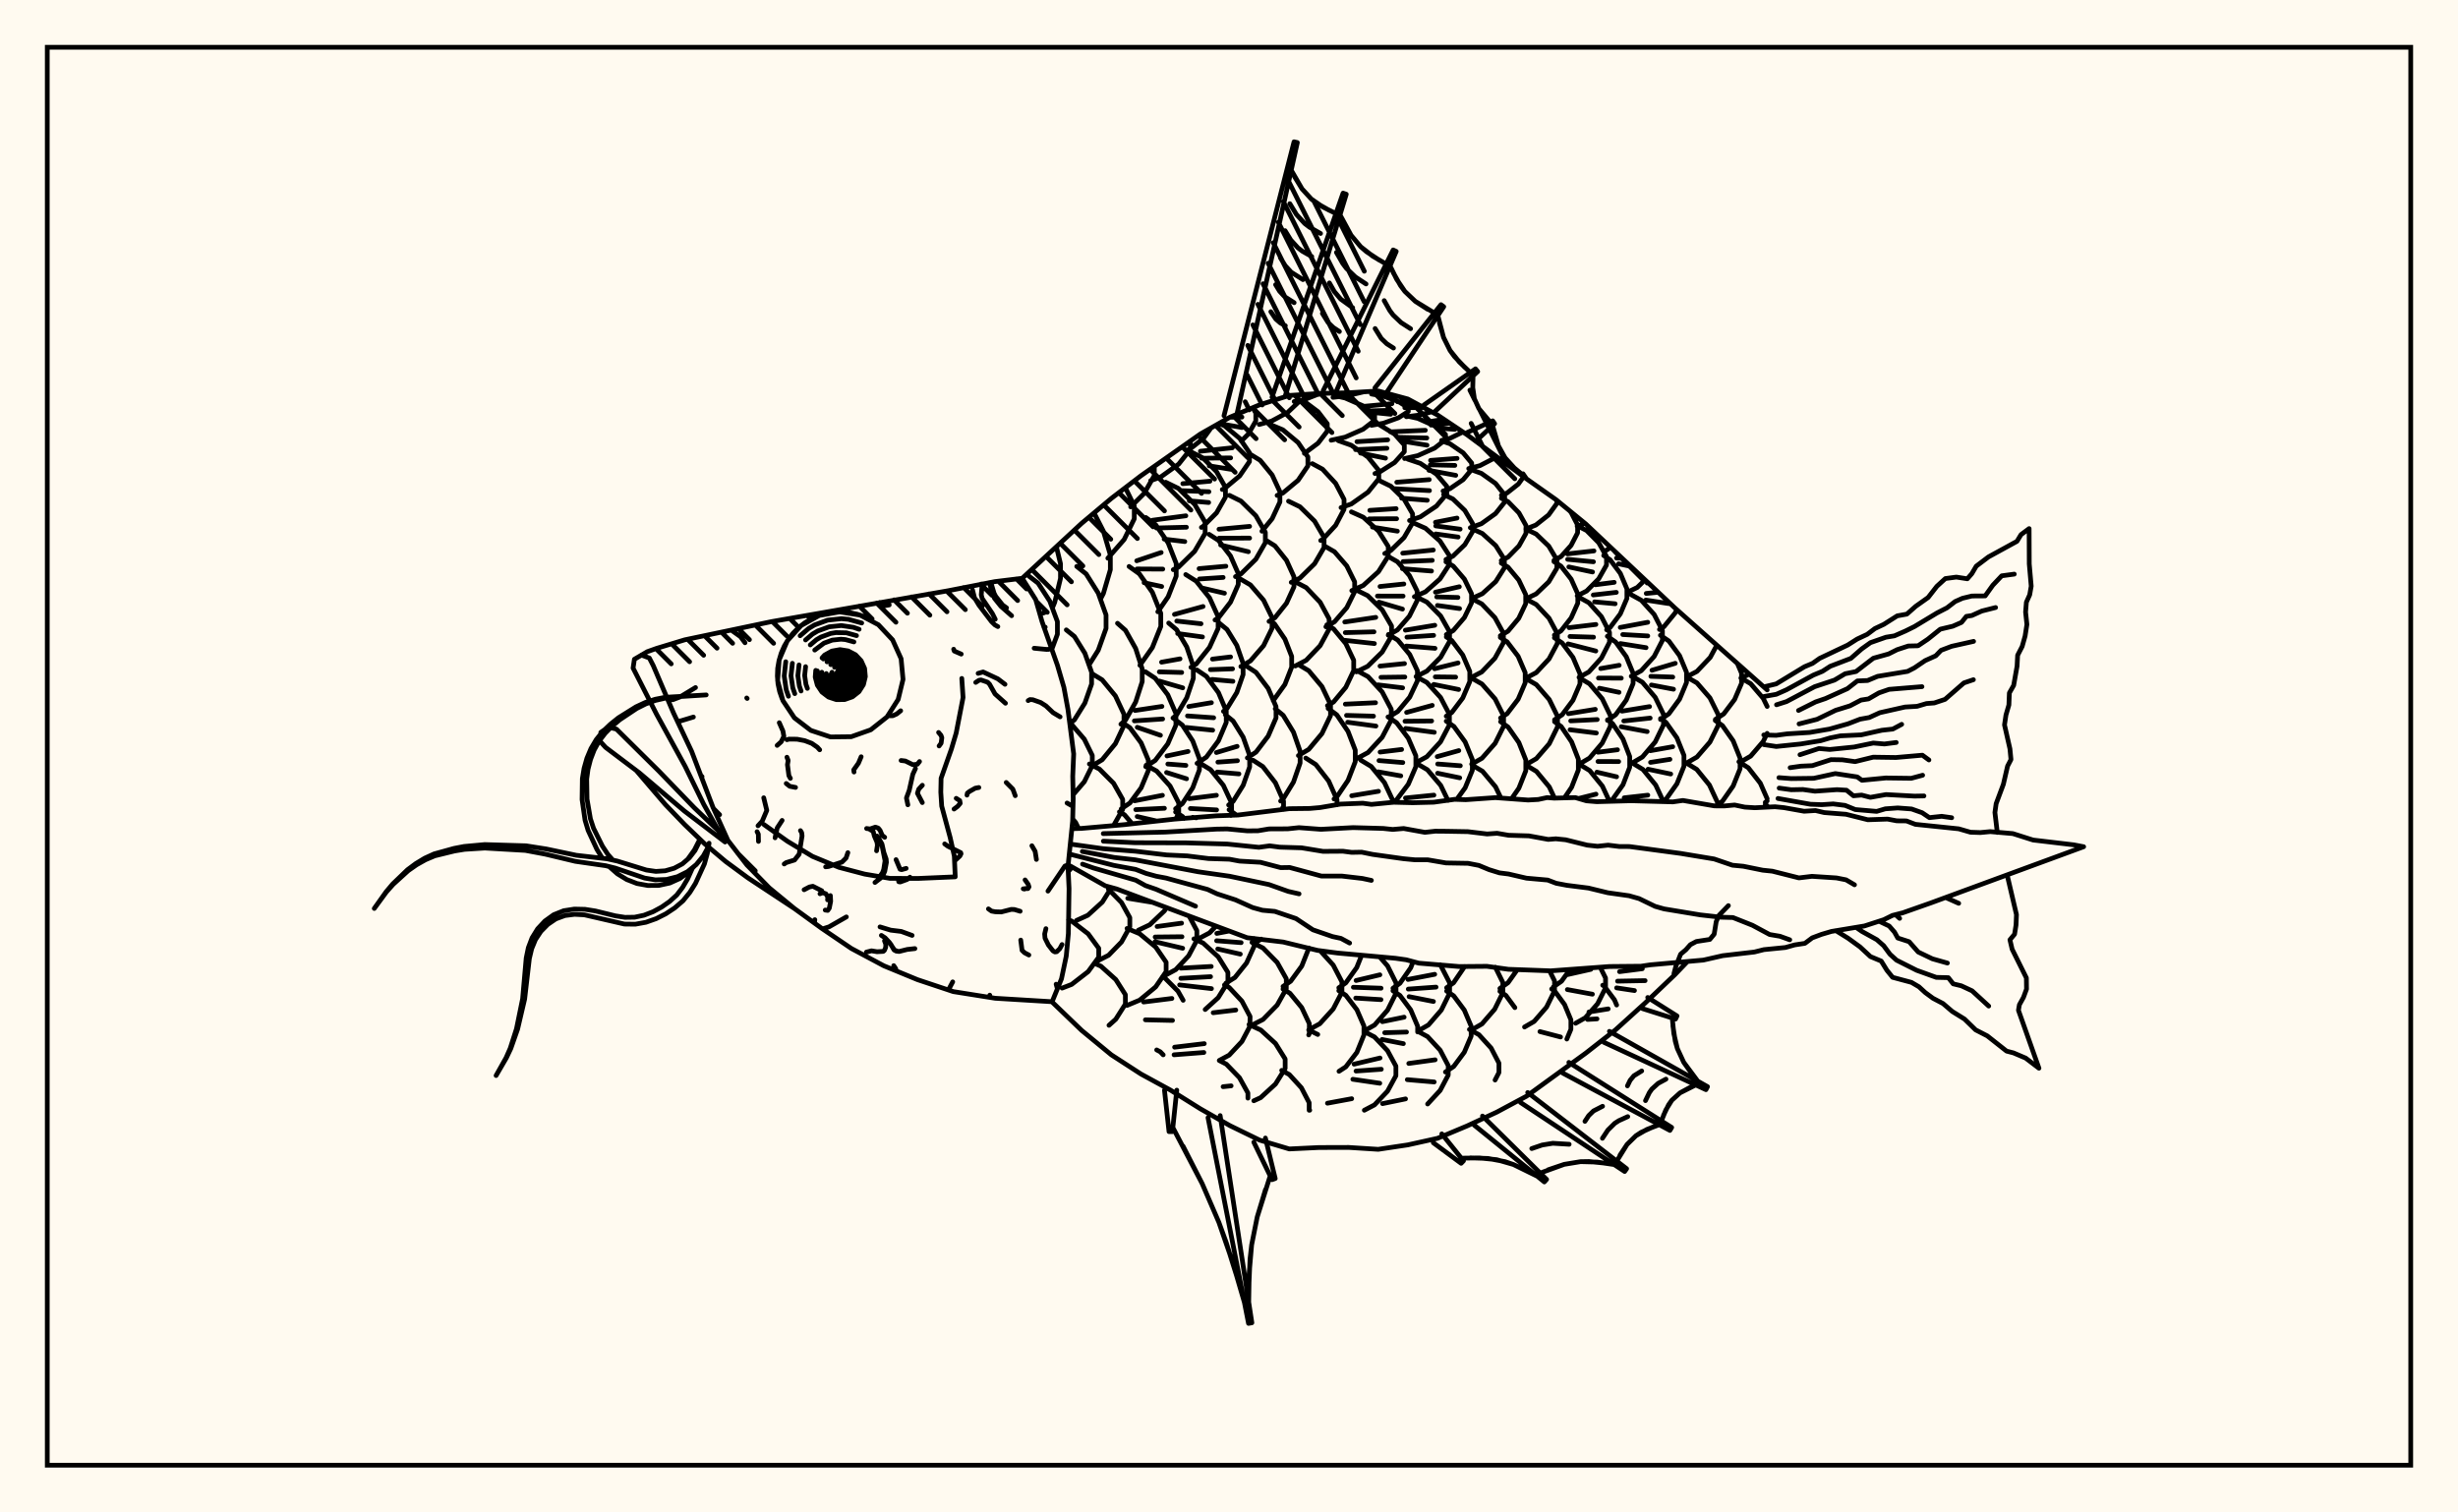 <svg xmlns="http://www.w3.org/2000/svg" width="520" height="320"><rect x="0" y="0" width="520" height="320" fill="floralwhite"/><rect x="10" y="10" width="500" height="300" stroke="black" stroke-width="1" fill="none"/><path stroke="black" stroke-width="1" fill="none" stroke-linecap="round" stroke-linejoin="round" d="
M 216.26 122.35 228.83 110.72 235.11 105.45 241.38 100.65 253.93 91.83 260.2 88.27 266.48 85.65 272.75 83.67 279.02 83.25 285.3 83.1 291.57 82.72 297.84 84.42 304.12 87.81 310.39 92 322.94 101.31 329.21 105.74 335.49 110.87 354.31 128.61 373.85 145.97 
M 356.94 203.49 354.31 206.23 348.03 212.22 341.76 217.9 335.49 222.81 322.94 231.93 316.67 235.29 310.39 238.21 304.12 240.84 297.84 242.23 291.57 243.17 285.3 242.77 279.02 242.79 272.75 243.09 266.48 241.22 260.2 238.16 253.93 234.59 247.65 230.66 241.38 227.24 235.11 223.18 228.83 218.01 222.58 212 
M 222.48 137.47 223.7 134.19 223.7 131.52 222.09 127.2 219.61 123.38 217.67 121.89 
M 219.98 129.87 220.92 129.64 
M 220.84 132.7 221.12 132.69 
M 226.02 150.78 225.98 150.48 
M 222.69 128.5 223.13 127.44 224.35 122.39 224.35 119.26 223.49 115.71 
M 226.35 153.07 227.3 152.3 229.51 148.75 230.93 144.72 230.93 142.23 229.51 138.21 227.3 134.66 225.58 133.27 
M 227.02 168.15 229.39 165.4 231.08 161.96 231.08 159.83 229.39 156.39 226.77 153.35 226.48 153.18 
M 225.99 184.41 226.81 183.46 
M 228.18 175.29 227.55 174.01 226.93 173.28 
M 230.42 140.63 232.34 137.57 233.99 132.96 233.99 130.11 232.34 125.5 229.78 121.43 227.79 119.84 
M 230.98 162.08 233.17 160.75 235.97 157.34 237.78 153.49 237.78 151.1 235.97 147.24 233.17 143.84 230.98 142.51 
M 235.6 174.63 237.51 171.25 237.51 169.14 235.58 165.72 232.58 162.71 230.47 161.64 
M 227.74 194.74 230.14 193.65 233.21 190.85 235.13 187.78 
M 231.68 203.56 232.44 202.52 232.44 200.63 230.2 197.57 226.71 194.87 226.03 194.61 
M 232.84 126.71 233.43 125.56 234.9 120.53 234.9 117.42 233.43 112.39 231.45 108.52 
M 237.13 153.22 238.1 152.37 240.25 148.54 241.64 144.21 241.64 141.53 240.25 137.19 238.1 133.36 236.41 131.87 
M 237.2 171.14 239.04 169.89 241.41 166.69 242.93 163.05 242.93 160.81 241.41 157.18 239.04 153.97 237.51 152.93 
M 235.93 188.07 236.01 188.02 
M 239.51 174.28 237.89 172.39 236.82 171.77 
M 232.4 203.2 234.53 202.11 237.26 199.3 239.02 196.12 239.02 194.15 237.26 190.96 234.49 188.13 
M 234.37 118.1 237.82 114.15 239.96 109.77 239.96 107.05 238.07 103.18 
M 241.15 140.76 243.79 137 245.57 132.54 245.57 129.78 243.79 125.32 241.02 121.39 238.86 119.85 
M 242.38 162.21 244.39 160.89 247.05 157.38 248.77 153.42 248.77 150.96 247.05 147 244.39 143.5 242.32 142.13 
M 240.12 150.32 245.81 149.46 
M 239.98 152.52 245.96 152.12 
M 240.59 153.88 245.5 155.57 
M 248.74 173.29 249.36 172.09 249.36 169.87 247.53 166.3 244.69 163.14 242.47 161.91 
M 240.04 169.43 245.92 168.27 
M 240.28 171.3 246.34 171.01 
M 240.58 172.76 244.68 173.71 
M 240.82 196.81 243.24 195.66 246.35 192.71 246.77 192.01 
M 238.58 190.05 243.85 190.92 
M 244.01 209.2 244.5 208.78 246.7 205.57 246.7 203.59 244.5 200.38 241.09 197.55 238.43 196.44 
M 239.2 107.24 242.04 104.41 244.2 100.62 244.2 98.71 
M 244.94 129.44 247.12 126.27 248.83 121.91 248.83 119.21 247.12 114.85 244.47 111 242.4 109.49 
M 240.48 118.65 245.65 116.9 
M 240.54 120.38 245.99 120.41 
M 242.04 123.29 245.76 124.09 
M 248.15 151.91 248.91 151.27 251.06 147.63 252.45 143.52 252.45 140.98 251.06 136.87 248.91 133.23 247.24 131.82 
M 245.73 140.1 249.64 139.4 
M 245.26 142.15 249.99 142.28 
M 245.26 144.1 250.21 145.53 
M 248.7 171.11 250.14 170.02 252.33 166.67 253.74 162.89 253.74 160.55 252.33 156.77 250.14 153.42 248.43 152.12 
M 246.88 159.94 251.34 158.99 
M 247.06 161.65 250.88 161.94 
M 246.79 163.44 251.02 164.77 
M 250.5 173.18 250.19 172.77 248.7 171.8 
M 246.62 206.29 248.74 205.15 251.45 202.24 253.2 198.94 253.2 196.9 251.56 193.8 
M 244.79 196.03 249.97 195.32 
M 244.38 198.25 250.05 198.19 
M 244.35 199.25 250.2 200.63 
M 250.3 211.64 249.2 209.7 246.43 206.92 245.92 206.67 
M 243.43 101.69 245.51 100.95 249.35 98.2 251.82 95.09 251.82 93.35 
M 248.21 120.53 249.3 120 252.73 116.64 254.95 112.85 254.95 110.49 252.73 106.69 249.3 103.34 246.61 102.03 
M 243.82 110.07 250.87 109.13 
M 244.64 111.71 250.99 111.55 
M 246.28 114.06 250.65 114.58 
M 251.95 141.19 253.05 140.5 255.88 136.96 257.7 132.96 257.7 130.48 255.88 126.47 253.05 122.94 250.85 121.56 
M 248.46 129.99 254.51 128.32 
M 248.95 131.4 254.08 131.97 
M 249.14 134.04 254.39 134.76 
M 253.24 161.51 255.21 160.19 257.77 156.74 259.42 152.85 259.42 150.43 257.77 146.54 255.21 143.1 253.21 141.75 
M 251.49 149.48 256.28 148.67 
M 251.22 151.47 256.76 151.86 
M 250.99 153.92 256.55 154.49 
M 260.4 172.55 260.55 172.22 260.55 169.9 258.8 166.15 256.1 162.84 253.99 161.55 
M 251.6 168.98 257.34 168.26 
M 251.83 171.06 257.38 171.36 
M 252.31 172.92 253.09 173.03 
M 253.57 198.6 255.88 197.38 257.26 195.93 
M 254.96 213.59 257.72 211.08 259.77 207.78 259.77 205.74 257.72 202.44 254.53 199.53 252.58 198.64 
M 249.82 204.84 256.24 204.48 
M 249.82 206.99 256.1 206.64 
M 249.55 208.39 256.29 209.17 
M 250.93 95.31 251.78 94.98 254.62 92.73 256.19 90.55 
M 254.16 111.59 254.46 111.43 257.37 108.5 259.25 105.18 259.25 103.12 257.37 99.8 254.46 96.87 252.19 95.72 
M 250.23 102.33 255.97 101.81 
M 249.94 103.81 255.75 104.04 
M 251.6 105.96 255.7 106.32 
M 257.04 131.17 257.78 130.7 260.32 127.4 261.96 123.67 261.96 121.36 260.32 117.63 257.78 114.34 255.79 113.05 
M 253.67 120.31 259.34 119.8 
M 253.75 122.5 258.76 122.17 
M 254.14 124.37 259.04 125.51 
M 258.83 150.51 259.58 149.9 261.65 146.53 262.98 142.72 262.98 140.36 261.65 136.55 259.58 133.18 257.97 131.86 
M 256.5 139.45 260.33 138.99 
M 256.07 141.68 260.75 141.51 
M 256.41 143.75 260.83 144.15 
M 259.92 170.32 260.87 169.56 263 166.14 264.37 162.26 264.37 159.85 263 155.97 260.87 152.55 259.21 151.21 
M 257.33 159.22 261.72 157.91 
M 257.65 161.25 261.79 160.95 
M 257.5 163.35 262.1 163.74 
M 261.59 172.46 260.01 171.32 
M 259.34 208.02 261.25 206.82 263.71 203.75 265.29 200.27 265.29 198.54 
M 257.42 197.49 260.04 196.98 
M 257.38 199.04 262.57 199.44 
M 257.62 200.78 262.39 201.87 
M 264.42 217.16 264.46 215.07 262.73 211.81 260.04 208.93 259.04 208.39 
M 256.66 214.27 261.44 213.7 
M 258.58 103.57 259.05 103.37 262.26 100.69 264.33 97.66 264.33 95.79 262.26 92.75 259.05 90.08 257.88 89.59 
M 253.95 95.47 260.71 94.74 
M 254.2 96.95 260.35 96.88 
M 255.82 98.56 260.68 99.34 
M 261.37 122 262.54 121.42 265.68 118.32 267.69 114.81 267.69 112.63 265.68 109.12 262.54 106.02 260.1 104.81 
M 257.88 111.97 264.36 111.37 
M 257.92 113.86 264.36 113.85 
M 258.23 115.31 264.1 116.73 
M 262.51 141.02 264.53 139.83 267.32 136.6 269.11 132.93 269.11 130.66 267.32 126.99 264.53 123.75 262.36 122.48 
M 263.88 160.35 265.72 159.13 268.29 155.74 269.95 151.89 269.95 149.51 268.29 145.66 265.72 142.26 263.71 140.94 
M 271.54 171.27 271.54 169.51 269.82 165.62 267.16 162.19 265.09 160.85 
M 265.48 199.48 266.84 198.69 
M 264.86 216.89 267.2 215.7 270.19 212.65 272.12 209.21 272.12 207.07 270.19 203.63 267.2 200.58 264.86 199.39 
M 266.74 217.94 264.23 216.77 
M 262.61 93.32 264.12 91.8 265.67 89.08 265.67 87.39 265.03 86.26 
M 260.18 88.28 262.73 88.25 
M 258.2 89.66 262.76 90.46 
M 266.97 112.39 269.13 109.74 270.77 106.21 270.77 104.03 269.13 100.5 266.59 97.39 264.6 96.17 
M 268.47 131.48 269.72 130.69 272.16 127.63 273.74 124.17 273.74 122.02 272.16 118.55 269.72 115.49 267.81 114.3 
M 269.36 148.24 271.83 144.81 273.26 141.15 273.26 138.88 271.83 135.22 269.62 131.98 268.83 131.41 
M 270.92 169.48 271.47 169.02 273.64 165.47 275.04 161.44 275.04 158.94 273.64 154.91 271.47 151.35 269.78 149.96 
M 271.81 171.23 271.35 170.89 
M 271.43 208.71 273.05 207.6 275.39 204.4 276.91 200.57 
M 276.86 218.97 276.99 218.7 276.99 216.58 275.38 213.17 272.89 210.15 271.43 209.27 
M 266.39 89.81 269.02 89.09 272.4 87.27 274.57 85.21 274.57 83.93 274.2 83.58 
M 270.18 104.82 271.4 104.31 274.62 101.62 276.69 98.57 276.69 96.68 274.62 93.63 271.4 90.94 268.89 89.89 
M 273.17 123.21 275.01 122.31 278.11 119.27 280.11 115.83 280.11 113.7 278.11 110.26 275.01 107.22 272.59 106.04 
M 274.02 140.91 276.33 139.7 279.28 136.61 281.18 133.1 281.18 130.93 279.28 127.42 276.33 124.32 274.02 123.11 
M 274.68 159.86 276.87 158.55 279.67 155.2 281.48 151.41 281.48 149.06 279.67 145.26 276.87 141.91 274.68 140.6 
M 282.85 170.28 282.85 169.21 281.09 165.25 278.37 161.76 276.24 160.39 
M 276.99 217.82 279.21 216.6 282.05 213.47 283.89 209.93 283.89 207.73 282.05 204.19 279.29 201.15 
M 278.78 218.87 276.86 217.91 
M 273.79 84.95 275.99 84.53 279.27 83.25 
M 275.95 95.93 278.84 93.77 280.79 91.23 280.79 89.65 278.84 87.11 275.83 84.86 275.26 84.65 
M 279.4 114.36 279.79 114.15 282.56 111.15 284.34 107.76 284.34 105.66 282.56 102.27 279.79 99.27 277.63 98.1 
M 280.5 132.61 282.32 131.56 284.91 128.57 286.58 125.2 286.58 123.1 284.91 119.73 282.32 116.74 280.3 115.58 
M 280.83 149.3 282.12 148.52 284.71 145.41 286.38 141.88 286.38 139.69 284.71 136.17 282.12 133.05 280.7 132.2 
M 282.22 169.05 282.81 168.61 285.18 165.11 286.71 161.16 286.71 158.71 285.18 154.75 282.81 151.25 280.97 149.89 
M 283.23 208.99 284.71 207.95 287.02 204.71 288.05 202.14 
M 288.55 218.97 288.55 217.08 287.05 213.63 284.71 210.58 283.23 209.61 
M 282 84.07 285.04 83.72 288.53 82.9 
M 281.61 93.14 284.57 92.49 288.37 90.82 290.81 88.93 290.81 87.76 288.37 85.87 284.57 84.21 283.47 83.96 
M 283.7 107.4 285.88 106.63 289.41 104.13 291.69 101.3 291.69 99.54 289.41 96.71 285.88 94.21 283.12 93.23 
M 285.98 124.96 288.41 123.87 291.62 120.96 293.69 117.67 293.69 115.63 291.62 112.34 288.41 109.43 285.9 108.3 
M 286.94 142.15 289.34 140.97 292.41 137.96 294.39 134.55 294.39 132.44 292.41 129.03 289.34 126.02 286.94 124.84 
M 284.49 131.6 291.05 130.62 
M 284.6 133.85 290.67 133.68 
M 284.42 135.47 290.76 136.16 
M 287.08 160.48 289.41 159.22 292.4 155.99 294.33 152.32 294.33 150.06 292.4 146.39 289.41 143.16 287.08 141.9 
M 284.61 148.98 291 148.68 
M 284.86 151.36 290.57 151.52 
M 285.1 152.81 291.08 153.62 
M 294.7 169.76 294.7 169.44 292.89 165.58 290.08 162.16 287.88 160.83 
M 285.96 168.36 291.62 167.42 
M 288.64 218.1 290.8 216.87 293.55 213.72 295.33 210.15 295.33 207.94 293.55 204.37 291.94 202.53 
M 286.89 207.45 291.92 206.25 
M 286.31 208.88 292.17 209.08 
M 286.81 211.17 292.15 211.5 
M 290.1 219.04 288.63 218.26 
M 290.71 83.4 293.23 83.17 
M 290.15 89.99 292.66 89.54 295.86 88.39 297.93 87.08 297.93 86.28 295.86 84.97 292.66 83.82 290.15 83.37 
M 288.24 86 294.47 85.41 
M 289.94 86.92 294.27 86.81 
M 289.94 87.22 294.2 87.65 
M 290.88 100.19 291.83 99.89 295.03 97.86 297.09 95.57 297.09 94.15 295.03 91.85 291.63 89.76 
M 287.07 93.45 293.57 93.06 
M 286.77 95.13 293.41 94.84 
M 287.82 95.86 293.11 96.94 
M 292.95 117.11 294.22 116.48 297.03 113.74 298.84 110.63 298.84 108.71 297.03 105.6 294.22 102.86 292.03 101.79 
M 289.79 107.98 295.36 107.62 
M 289.68 109.78 295.46 109.75 
M 290.35 111.52 295.62 112.38 
M 293.69 134.39 295.63 133.28 298.16 130.37 299.8 127.08 299.8 125.04 298.16 121.75 295.63 118.85 293.65 117.72 
M 291.95 124.09 296.99 123.56 
M 291.4 126.11 296.83 126.12 
M 291.72 127.4 296.7 128.87 
M 293.73 151.73 295.7 150.54 298.23 147.5 299.86 144.05 299.86 141.91 298.23 138.47 295.7 135.42 293.73 134.23 
M 291.95 140.93 297.13 140.4 
M 292.15 143.31 297.2 143.24 
M 291.51 144.9 296.73 145.53 
M 294.61 169.77 295.46 169.21 297.93 165.93 299.53 162.21 299.53 159.91 297.93 156.19 295.46 152.91 293.64 151.69 
M 291.97 159.12 296.52 158.57 
M 291.73 160.92 296.77 161.34 
M 291.55 163.3 296.34 164.15 
M 294.69 209.09 296.17 208.03 298.44 204.77 298.96 203.46 
M 299.91 218.34 299.91 217.13 298.44 213.67 296.16 210.61 294.69 209.63 
M 292.44 216.16 297.05 215.21 
M 292.94 218.5 297.55 218.36 
M 297.52 88.17 300.26 87.82 302.87 87.14 
M 295.64 85.01 298.66 84.86 
M 296.91 85.46 299.65 85.4 
M 297.19 86.27 301.18 86.22 
M 297.15 97.02 299.94 96.4 303.5 94.81 305.8 93.02 305.8 91.9 303.5 90.11 299.94 88.52 297.31 87.94 
M 294.13 91.37 301.53 91.04 
M 295.77 92.53 301.85 92.67 
M 296.35 93.29 301.89 94.19 
M 298.19 110.13 300.48 109.36 303.88 107.08 306.07 104.5 306.07 102.9 303.88 100.32 300.48 98.04 297.83 97.15 
M 295.49 102.03 302.36 101.48 
M 294.99 103.4 302.41 103.8 
M 296.52 105.41 301.94 105.85 
M 299.21 126.25 301.57 125.21 304.63 122.5 306.61 119.44 306.61 117.54 304.63 114.47 301.57 111.77 299.18 110.71 
M 296.75 117.04 303.22 116.37 
M 296.82 118.82 303 118.56 
M 296.68 120.32 302.84 120.82 
M 299.58 143.14 301.86 141.99 304.78 139.05 306.66 135.72 306.66 133.66 304.78 130.33 301.86 127.39 299.58 126.25 
M 297.31 133.33 303.54 132.29 
M 297.64 134.81 303.29 134.43 
M 297.52 136.69 303.58 137.17 
M 299.58 161.35 301.85 160.11 304.75 156.95 306.63 153.36 306.63 151.14 304.75 147.56 301.85 144.39 299.58 143.15 
M 297.57 150.73 303 149.24 
M 297.23 152.6 302.87 152.54 
M 297.37 154.13 303.43 154.94 
M 306.33 169.36 304.79 166.17 301.97 162.86 299.77 161.57 
M 297.33 168.84 303.35 168.23 
M 300.08 218.07 302.2 216.85 304.92 213.7 306.67 210.14 306.67 207.93 304.7 204.11 
M 297.87 207.23 303.52 206.14 
M 297.93 209.27 303.8 208.85 
M 298.1 210.87 303.25 211.89 
M 300.14 218.31 299.94 218.2 
M 304.97 93.18 306.66 92.78 309.49 91.4 
M 302.57 89.19 305.44 88.7 
M 302.73 89.94 306.7 89.53 
M 304.21 90.58 307.78 90.84 
M 305.29 103.89 306.74 103.4 309.54 101.48 311.34 99.32 311.34 97.97 309.54 95.81 306.74 93.89 304.97 93.29 
M 302.64 97.41 308.25 96.98 
M 302.58 98.35 307.78 98.47 
M 302.3 99.51 307.97 100.57 
M 305.9 118.38 307.38 117.66 309.9 115.23 311.53 112.47 311.53 110.77 309.9 108.01 307.38 105.58 305.41 104.63 
M 303.68 110.5 308.24 109.61 
M 303.73 111.27 308.9 111.96 
M 303.73 112.97 308.47 113.63 
M 305.98 134.26 307.45 133.4 309.8 130.66 311.31 127.55 311.31 125.63 309.8 122.52 307.45 119.78 305.9 118.87 
M 303.68 125.29 308.73 124.14 
M 303.94 126.29 308.43 126.41 
M 304.09 128.1 308.78 128.76 
M 305.96 151.53 307.13 150.75 309.45 147.68 310.94 144.21 310.94 142.06 309.45 138.59 307.13 135.52 305.98 134.76 
M 303.48 141.49 308.46 140.26 
M 303.64 143.21 307.95 143.26 
M 303.31 144.81 308.58 145.88 
M 308.19 169.13 309.96 166.68 311.48 162.98 311.48 160.69 309.96 156.98 307.59 153.71 305.96 152.58 
M 304.05 160.08 308.62 158.81 
M 304.15 161.64 308.94 162.01 
M 304.13 163.6 308.81 164.57 
M 306.04 208.98 307.51 207.93 309.87 204.47 
M 310.82 216.16 309.78 213.71 307.54 210.7 306.04 209.69 
M 310.71 99.14 313.08 98.52 316.12 96.94 316.49 96.59 
M 311.05 111.65 313.39 110.81 316.39 108.66 318.32 106.23 318.32 104.72 316.39 102.29 313.39 100.15 311.05 99.31 
M 311.38 126.62 313.59 125.62 316.43 123.05 318.26 120.15 318.26 118.35 316.43 115.44 313.59 112.87 311.38 111.87 
M 311.3 143.31 313.47 142.17 316.25 139.27 318.05 135.99 318.05 133.96 316.25 130.67 313.47 127.77 311.3 126.64 
M 311.34 161.67 313.52 160.43 316.3 157.27 318.09 153.68 318.09 151.47 316.3 147.88 313.52 144.72 311.34 143.48 
M 317.52 168.83 316.39 166.47 313.63 163.18 311.47 161.9 
M 314.94 214.99 316.2 213.54 317.93 210.03 317.93 207.86 316.34 204.63 
M 317.63 104.78 318.83 104.3 321.21 102.42 322.33 100.86 
M 317.6 118.61 319.04 117.87 321.34 115.51 322.83 112.84 322.83 111.18 321.34 108.51 319.04 106.15 317.63 105.42 
M 317.4 134.51 319.02 133.55 321.3 130.82 322.77 127.72 322.77 125.81 321.3 122.72 319.02 119.99 317.6 119.14 
M 317.45 151.91 318.84 151 321.17 147.94 322.66 144.47 322.66 142.33 321.17 138.86 318.84 135.8 317.4 134.86 
M 319.81 168.95 321.32 166.77 322.79 163.07 322.79 160.79 321.32 157.1 319.05 153.84 317.45 152.68 
M 317.31 209.14 319.04 207.91 320.99 205.16 
M 320.48 213.19 318.58 210.61 317.31 209.74 
M 322.79 111.93 324.91 111.09 327.61 108.95 329.35 106.53 329.35 105.85 
M 322.9 126.66 324.98 125.66 327.64 123.11 329.36 120.22 329.36 118.43 327.64 115.54 324.98 112.99 322.9 112 
M 322.87 143.44 325 142.31 327.71 139.41 329.47 136.12 329.47 134.09 327.71 130.8 325 127.9 322.87 126.77 
M 322.89 161.74 325.02 160.51 327.75 157.36 329.5 153.79 329.5 151.57 327.75 148 325.02 144.85 322.89 143.62 
M 328.87 168.87 327.76 166.49 325.04 163.21 322.92 161.93 
M 328.87 209.32 328.87 207.53 327.82 205.41 
M 328.75 118.57 330.24 117.75 332.37 115.39 333.75 112.73 333.75 111.08 332.37 108.42 332.04 108.05 
M 328.84 134.37 330.23 133.48 332.39 130.72 333.79 127.6 333.79 125.66 332.39 122.54 330.23 119.78 328.75 118.83 
M 328.87 152.29 330.48 151.22 332.77 148.16 334.25 144.7 334.25 142.56 332.77 139.09 330.48 136.04 328.84 134.94 
M 331 168.75 332.48 166.57 333.91 162.9 333.91 160.63 332.48 156.96 330.28 153.72 328.87 152.69 
M 328.61 208.82 330.35 207.6 332.08 205.19 
M 328.58 209.47 328.26 209.25 
M 333.66 111.37 335.28 110.7 
M 333.66 126.06 335.65 125.05 338.21 122.47 339.86 119.55 339.86 117.74 338.21 114.82 335.65 112.24 333.66 111.23 
M 331.6 117.19 337.21 116.56 
M 331.64 118.34 337.1 118.86 
M 331.89 119.95 336.91 121.02 
M 334.05 143.32 336.13 142.17 338.79 139.22 340.5 135.88 340.5 133.81 338.79 130.47 336.13 127.52 334.05 126.37 
M 331.94 132.8 337.62 132.12 
M 332.14 134.66 337.12 134.81 
M 331.73 136.23 337.6 137.74 
M 334.18 161.62 336.27 160.39 338.96 157.22 340.69 153.64 340.69 151.42 338.96 147.84 336.27 144.68 334.18 143.44 
M 331.81 151 337.49 150.08 
M 332.29 152.52 337.9 152.24 
M 332.15 154.4 337.71 155.09 
M 340.46 169.48 338.99 166.32 336.3 163.03 334.2 161.75 
M 333.94 168.95 337.64 168.02 
M 331.29 206.27 336.55 205.09 
M 339.27 116.72 340.18 116.21 340.61 115.73 
M 339.89 133.25 340.63 132.75 342.79 129.87 344.18 126.61 344.18 124.59 342.79 121.32 340.63 118.44 339.27 117.53 
M 337.53 123.72 341.49 123.21 
M 337.07 125.88 341.94 125.33 
M 337.34 127.34 341.69 127.74 
M 340.07 152.42 341.79 151.23 344.04 148.13 345.49 144.62 345.49 142.44 344.04 138.93 341.79 135.83 340.04 134.62 
M 338.64 141.45 342.54 140.76 
M 338.16 143.46 342.99 143.48 
M 338.36 145.61 342.51 146.48 
M 340.9 169.47 343.35 166.03 344.77 162.34 344.77 160.06 343.35 156.37 341.15 153.11 340.07 152.31 
M 338.06 159.15 342.19 158.63 
M 338.06 161.11 342.44 161.13 
M 337.83 163.37 342 164.35 
M 344.26 125.31 346.37 124.29 347.96 122.75 
M 341.97 118.08 343.09 118.09 
M 342.42 119.29 344.89 119.81 
M 345.1 143.08 347.22 141.9 349.94 138.9 351.69 135.5 351.69 133.4 349.94 130 347.22 127 345.1 125.83 
M 342.77 132.75 348.59 131.66 
M 343.3 134.25 348.59 134.55 
M 342.79 136.16 348.23 137.03 
M 345.35 161.4 347.46 160.16 350.17 156.98 351.92 153.37 351.92 151.14 350.17 147.54 347.46 144.35 345.35 143.11 
M 343.14 150.46 348.97 149.5 
M 343.52 152.54 349.1 151.93 
M 342.98 153.76 348.47 154.79 
M 351.89 169.58 350.27 166.1 347.57 162.8 345.45 161.51 
M 343.6 168.8 348.6 168.24 
M 351.07 133.18 352.01 132.6 354.39 129.68 354.72 128.98 
M 348.47 123.36 348.6 123.35 
M 348.27 125.56 350.73 125.32 
M 348.17 126.96 353.14 127.72 
M 351.29 152.23 353.05 151.03 355.32 147.93 356.79 144.41 356.79 142.24 355.32 138.72 353.05 135.62 351.27 134.41 
M 349.48 141.81 354.41 140.34 
M 349.25 143.1 353.88 143.25 
M 349.36 144.93 354.04 145.82 
M 351.78 169.57 352.45 169.1 354.76 165.83 356.25 162.12 356.25 159.83 354.76 156.12 352.45 152.85 351.29 152.03 
M 349.14 158.83 353.87 157.99 
M 349.18 161.3 353.28 160.66 
M 348.65 162.75 353.45 163.76 
M 356.79 143.21 358.99 142.06 361.8 139.1 363.2 136.51 
M 356.86 161.4 359 160.17 361.74 157.01 363.51 153.44 363.51 151.22 361.74 147.65 359 144.49 356.86 143.26 
M 363.36 170.51 363.36 169.81 361.63 166.08 358.95 162.78 356.86 161.5 
M 362.89 152.22 364.67 151.04 366.96 148 368.43 144.57 368.43 142.44 367.58 140.45 
M 362.98 170.51 364.4 169.51 366.66 166.29 368.12 162.65 368.12 160.39 366.66 156.75 364.4 153.53 362.87 152.44 
M 368.62 143.36 370.05 142.62 
M 368.29 161.18 370.36 159.98 373.01 156.89 373.85 155.16 
M 373.85 149.47 373.01 147.74 370.36 144.65 368.29 143.45 
M 373.85 168.99 372.4 165.7 369.86 162.44 367.87 161.17 
M 373.45 169.76 373.85 169.45 
M 373.85 170.49 373.45 170.16 
M 223.49 115.71 223.49 115.71 
M 224.69 209.06 226.71 208.28 230.2 205.58 231.68 203.56 
M 234.61 216.93 236.05 215.64 238.08 212.44 238.08 210.45 236.05 207.25 232.9 204.42 231.64 203.86 
M 238.43 212.72 241.09 211.61 244.01 209.2 
M 241.93 212 247.92 211.25 
M 242.31 215.77 248.05 215.9 
M 246.08 223.18 245.45 222.53 244.7 222.14 
M 251.82 93.35 251.82 93.35 
M 248.49 221.56 254.77 220.81 
M 248.38 223.17 254.68 222.68 
M 257.95 224.36 260.04 223.24 262.73 220.36 264.42 217.16 
M 264 232.34 264 231.24 262.21 228.01 259.44 225.15 257.94 224.38 
M 258.75 229.92 260.45 229.74 
M 257.88 89.59 257.88 89.59 
M 265.25 232.9 266.69 232.24 269.84 229.35 271.88 226.08 271.88 224.05 269.84 220.78 266.74 217.94 
M 265.03 86.26 265.03 86.26 
M 276.96 234.91 276.96 233.31 275.31 230.14 272.76 227.35 271.15 226.47 
M 277.08 234.9 276.99 234.86 
M 279.27 83.25 279.27 83.25 
M 283.27 226.66 284.71 225.72 287.05 222.67 288.55 218.97 
M 280.83 233.41 285.96 232.46 
M 288.63 234.9 290.78 233.77 293.53 230.88 295.31 227.6 295.31 225.57 293.53 222.29 290.78 219.39 290.1 219.04 
M 286.46 225.15 291.95 223.85 
M 286.87 226.61 292.22 226.23 
M 286.2 228.35 291.9 229.19 
M 292.38 219.93 296.89 220.81 
M 292.48 233.5 297.35 232.5 
M 298.66 84.86 298.66 84.86 
M 301.18 86.22 301.18 86.22 
M 302.02 233.58 304.67 230.71 306.38 227.46 306.38 225.45 304.67 222.19 302.01 219.32 300.14 218.31 
M 298.03 225 303.61 224.23 
M 297.72 228.43 303.41 228.92 
M 309.49 91.4 309.49 91.4 
M 306.7 89.53 306.7 89.53 
M 305.79 226.81 307.54 225.64 309.78 222.63 311.23 219.22 311.23 217.11 310.82 216.16 
M 311.42 217.85 313.52 216.64 314.94 214.99 
M 316.29 228.51 317.11 226.92 317.11 224.94 315.45 221.74 312.87 218.91 310.86 217.81 
M 322.33 100.86 322.33 100.86 
M 322.52 217.29 324.56 216.11 327.18 213.08 328.87 209.65 328.87 209.32 
M 332.04 108.05 332.04 108.05 
M 331.47 219.84 332.33 217.77 332.33 215.77 330.99 212.54 328.91 209.69 328.58 209.47 
M 325.78 218.26 330.14 219.4 
M 333.33 216.5 335.37 215.34 337.98 212.37 339.66 209.01 339.66 206.92 338.55 204.69 
M 331.58 209.37 336.88 210.35 
M 342.01 212.64 341.54 211.53 339.4 208.67 339.06 208.45 
M 336.14 214.12 340.22 213.46 
M 335.84 215.69 337.85 215.57 
M 344.89 119.81 344.89 119.81 
M 342.62 205.58 347.44 204.96 
M 342.2 207.59 348.03 207.48 
M 342 209.01 345.78 209.58 
M 258.94 87.96 273.76 30 274.46 30.16 261.67 87.66 
M 269.1 84.03 284.13 40.86 284.81 41.09 271.84 83.96 
M 279.92 82.66 294.73 52.88 295.38 53.19 282.53 83.17 
M 290.88 82.05 304.84 64.46 305.43 64.89 293.26 83.17 
M 301.23 85.69 312.15 78.04 312.61 78.61 303.25 87.35 
M 310.43 91.49 315.79 89.04 316.19 89.64 312.2 93.36 
M 322.2 100.24 322.94 101.31 
M 273.16 36 275.45 39.96 277.43 42.12 279.88 43.81 282.62 45.18 
M 283.49 45.46 285.83 49.78 287.87 52.21 290.4 54.19 293.25 55.86 
M 294.07 56.24 295.48 59.1 297.2 61.65 299.41 63.75 303.45 66.22 
M 304.18 66.76 305.39 71.39 306.77 74.16 308.73 76.59 311.06 78.81 
M 311.63 79.52 311.57 82.01 311.91 84.35 312.87 86.46 315.25 89.29 
M 315.76 90.04 317.01 94.34 318.41 96.86 320.36 99.01 322.68 100.93 
M 273.87 37.38 275.45 39.96 277.43 42.12 278.6 43.02 281.23 44.51 
M 272.87 43.09 274.26 45.37 276.01 47.28 277.04 48.07 279.37 49.4 
M 271.86 48.8 273.07 50.78 274.59 52.44 275.49 53.13 277.51 54.28 
M 270.86 54.52 271.88 56.2 273.17 57.6 275.64 59.16 
M 269.86 60.23 270.7 61.61 271.76 62.76 273.78 64.04 
M 268.85 65.95 269.9 67.5 270.82 68.3 271.92 68.92 
M 284.21 46.95 285.83 49.78 287.87 52.21 289.08 53.25 291.8 55.04 
M 282.73 53.41 284.06 55.74 284.85 56.79 286.74 58.6 288.99 60.08 
M 281.24 59.86 282.29 61.7 283.62 63.27 286.17 65.11 
M 279.76 66.31 280.98 68.26 282.07 69.3 283.36 70.15 
M 294.75 57.69 296.29 60.43 297.2 61.65 299.41 63.75 302.05 65.45 
M 292.83 63.6 294.01 65.7 294.71 66.64 296.4 68.25 298.42 69.55 
M 290.91 69.51 292.22 71.62 293.39 72.74 294.8 73.64 
M 304.52 68.34 305.39 71.39 306.77 74.16 307.68 75.41 309.87 77.71 
M 226.77 175.33 228.8 175.27 237.82 174.48 248.42 173.31 257.32 172.61 261.92 172.44 272.75 171.1 277.08 171.05 279.26 170.86 283.56 170.13 288.3 169.94 290.14 170.19 294.81 169.74 298.86 169.84 303.31 169.73 307.74 169.12 310.08 169.2 316.35 168.76 323.27 169.27 325.42 169.15 327.3 168.75 328.78 168.87 333.26 168.75 335.63 169.44 337.81 169.62 345.08 169.42 353.9 169.66 356.03 169.36 362.7 170.51 364.8 170.52 366.97 170.32 369.12 170.77 371.25 170.9 375.51 170.69 377.41 170.88 381.67 171.64 384.07 171.49 385.92 171.92 390.53 172.28 395.14 173.44 399.32 173.3 401.27 173.67 403.32 173.69 405.2 174.41 414.38 175.36 416.86 176.08 418.95 176.15 421.05 175.95 425.83 176.37 430.11 177.73 438.73 178.75 440.81 179.15 408.55 191.01 402.53 193.13 400.36 193.68 398.54 194.58 394.44 195.91 387.45 197.07 385.35 197.69 383.38 198.43 381.83 199.59 379.66 199.92 377.71 200.47 373.16 200.92 371.16 201.42 364.44 202.2 360.36 203.13 349.1 204.14 347.16 204.43 340.52 204.49 328.05 205.41 319.11 205.08 314.56 204.45 308.73 204.5 300.16 203.78 297.49 203.07 295.22 202.75 282.97 201.64 278.74 201.08 271.47 199.31 263.85 198.4 236.23 188.08 233.83 187.42 226.44 183.23 
M 233.4 176.37 246.48 176.05 257.35 175.42 259.61 175.38 263.87 175.79 266.13 175.77 268.46 175.38 272.41 175.36 274.8 175.11 279.44 175.46 286.25 175.1 292.63 175.28 294.63 175.49 296.95 175.29 301.44 176.1 303.62 175.86 305.99 175.88 310.54 175.96 314.6 176.45 316.71 176.3 319.14 176.72 323.45 176.85 327.53 177.6 329.13 177.47 331.23 177.68 335.78 178.81 337.97 179.05 340.21 178.81 342.57 179.1 344.72 179.11 355.52 180.56 362.64 181.74 366.51 183.06 368.82 183.28 372.9 184.11 374.94 184.32 380.57 185.74 383.32 185.41 388.52 185.75 390.54 186.15 392.33 187.2 
M 233.42 177.97 240.16 178.3 250.92 178.33 259.64 178.58 266.32 179.27 268.6 178.96 270.72 179.24 275.35 179.38 279.9 180.13 284.12 180.1 285.95 180.34 288.07 180.3 290.38 180.77 296.94 181.69 299.37 181.92 302.07 181.92 305.92 182.58 310.58 182.66 312.86 183.1 315.03 184 317.22 184.68 319.14 184.92 322.93 185.8 327.43 186.2 329.21 186.88 331.46 187.31 336.04 187.89 340.16 188.89 344.64 189.52 346.75 190.12 350.16 191.77 352.03 192.3 359.7 193.57 364.05 194.06 366.61 194.13 370.74 195.77 374.37 197.72 376.56 198.09 378.63 198.84 
M 226.44 178.59 233.4 179.57 240.2 180.1 246.81 180.89 251.16 181.09 255.67 181.65 260.09 181.79 262.24 182.19 266.65 182.44 270.94 183.57 272.85 183.54 279.53 185.35 283.92 185.36 288.21 185.86 290.12 186.27 
M 228.97 180.15 235.72 181.42 240.17 181.92 253.44 184.44 260.12 185.39 268.46 187.15 272.54 188.6 274.82 189.12 
M 226.44 180.75 235.63 183.09 240.24 183.94 242.45 184.79 244.61 185.39 246.69 185.78 255.46 188.18 257.49 189.12 261.38 190.39 265.01 192.02 267.08 192.59 269.7 192.83 274.18 194.35 277.76 196.73 281.91 198.16 283.68 198.54 285.52 199.53 
M 229.02 182.83 231.34 183.65 240.28 186.23 242.33 187.37 244.57 188.15 252.92 191.73 
M 267.7 240.78 269.78 249.35 269.1 249.59 265.25 241.66 
M 258.13 236.03 264.84 279.87 264.13 280 255.56 236.47 
M 248.95 230.65 248.03 239.42 247.31 239.42 246.35 230.66 
M 268.71 248.8 265.97 257.48 264.79 263.39 264.27 269.4 264.17 275.49 
M 263.28 275.64 260.77 267.05 257.86 258.62 254.33 250.44 248.12 238.55 
M 267.72 251.68 265.97 257.48 264.79 263.39 264.45 266.38 264.19 272.44 
M 262.05 271.33 259.38 262.8 257.86 258.62 254.33 250.44 250.27 242.48 
M 348.58 211.04 354.78 214.95 354.47 215.61 347.49 213.4 
M 340.48 218.21 361.23 229.91 360.9 230.55 339.29 220.52 
M 331.9 224.78 353.65 238.54 353.28 239.17 330.6 227.03 
M 323.19 231.15 344.12 247.27 343.7 247.86 321.67 233.26 
M 313.63 236.13 327.19 249.53 326.71 250.07 311.9 238.07 
M 305.02 239.9 309.61 245.61 309.11 246.13 303.22 241.78 
M 353.77 215.38 354.11 218.7 354.85 221.85 356.2 224.76 359.16 228.74 
M 358.74 229.55 355.41 231.23 353.67 232.8 352.42 234.83 351.47 237.17 
M 351.01 237.96 348.41 238.96 346.09 240.3 344.21 242.14 342.03 245.66 
M 341.5 246.4 337.91 245.87 334.37 245.78 330.91 246.35 325.83 248.19 
M 325.23 248.87 320.16 246.38 316.63 245.36 312.94 244.99 309.15 245.04 
M 353.91 217.05 354.41 220.3 354.85 221.85 356.2 224.76 358.1 227.44 
M 357.58 230.05 355.41 231.23 353.67 232.8 352.99 233.76 351.92 235.98 
M 352.44 228.32 350.78 229.22 349.45 230.43 348.93 231.17 348.11 232.87 
M 347.31 226.59 345.66 227.61 344.86 228.57 344.29 229.75 
M 349.69 238.44 347.2 239.57 346.09 240.3 344.21 242.14 342.7 244.43 
M 344.36 236.25 342.45 237.12 341.6 237.67 340.16 239.09 339 240.84 
M 339.03 234.06 337.11 235.05 336.1 236.03 335.3 237.25 
M 339.7 246.11 336.13 245.75 334.37 245.78 330.91 246.35 327.52 247.5 
M 331.96 242.1 328.5 241.89 326.25 242.26 324.05 243.01 
M 323.56 247.96 320.16 246.38 318.41 245.78 314.8 245.1 311.05 244.98 
M 373.13 145.33 375.76 144.7 381.74 141.07 383.46 140.35 384.96 139.29 390.89 136.48 392.87 135.22 395.02 134.21 396.64 132.99 398.53 132.1 401.37 130.3 403.41 129.93 405.28 128.28 407.9 126.42 409.75 124.05 411.55 122.41 413.87 122.1 416.2 122.46 417.15 121.37 418.08 119.79 420.67 117.83 426.7 114.53 427.56 113.11 429.27 111.84 429.3 119.31 429.71 124.02 429.39 125.85 428.69 127.41 428.52 129.5 428.8 132.12 428.42 134.57 427.8 136.77 426.84 138.63 426.72 140.94 426 145.01 425.09 146.61 424.99 149.15 424.37 151.27 424.06 153.37 425.21 158.43 425.43 160.7 424.71 162.09 423.82 165.94 422.29 170.04 422.03 171.9 422.53 176.12 
M 424.62 185.11 426.59 193.51 426.5 195.71 426.19 197.66 425.21 198.84 425.67 200.82 428.69 206.9 428.72 209.27 428.07 211.03 427.21 212.58 427.01 213.75 431.35 226.01 428.54 223.87 425.96 222.77 424.5 222.39 420.42 219.17 417.95 217.9 415.6 215.61 413.01 214 411.06 212.33 408.93 211.21 407.3 210.01 405.96 208.78 404.38 207.85 400.39 206.78 399.17 205.27 397.98 203.34 395.7 202.39 393.49 200.34 390.97 198.51 388.38 196.9 
M 373.13 147.37 375.78 146.9 377.92 145.95 383.61 142.84 385.54 142.04 387.19 140.97 391.56 139.3 393.83 137.31 395.7 135.97 398.98 134.82 400.77 134.53 403.1 133.51 405.02 132.56 409.78 129.69 411.9 128.6 413.62 127.27 415.17 126.58 417.17 126.1 419.97 126.08 421.59 123.82 423.47 121.83 426.13 121.47 
M 375.83 149.11 377.95 148.44 383.89 145.29 388.1 143.89 390.34 142.55 392.65 142.08 396.32 139.26 399.54 138.36 401.36 137.45 403.71 136.68 405.77 136.63 407.84 135.24 410.48 133.12 413.13 132.49 414.96 131.69 415.99 130.41 417.15 130.23 419.26 129.28 422.18 128.54 
M 380.48 150.32 384.1 148.51 386.18 147.8 390.84 145.7 392.93 144.07 395.1 143.98 397.21 143.1 403.56 142.05 405.01 141.3 407.27 139.77 409.52 138.75 410.64 137.59 412.88 136.74 417.52 135.7 
M 380.6 153.16 384.4 152.19 388.34 150.28 391.37 149.34 393.7 148.12 395.29 147.87 397.49 146.6 399.65 145.85 406.6 145.28 
M 373.13 155.5 375.75 155.58 378.07 155.27 382.85 154.97 387.05 154.25 390.96 153.14 393.5 152.16 395.45 151.81 397.68 150.79 403.01 149.59 405.57 149.44 407.56 148.85 409.2 148.73 411.48 147.97 415.47 144.49 417.48 143.81 
M 373.13 157.54 375.78 157.94 380.94 157.41 385.16 156.72 387.16 156.13 389.34 155.69 393.76 155.48 398.1 154.51 400.44 154.25 402.31 153.25 
M 380.79 159.68 384.79 158.37 387.1 158.57 392.25 158.05 396.3 157.21 398.66 157.41 401.15 157.09 
M 378.71 162.42 380.98 162.1 383.41 161.99 387.36 160.72 389.75 160.76 392.46 161.14 396.28 160.2 401.1 160.27 406.69 159.78 408.07 160.79 
M 376.34 164.53 378.96 164.73 383.71 164.67 388.27 163.67 392.92 164.38 393.9 165.09 398.95 164.6 404.33 164.67 406.74 164.02 
M 376.39 166.74 378.94 167.09 381.42 167.04 383.96 167.4 388.62 167.07 390.64 167.19 392.1 168.37 393.83 168.22 395.68 168.7 399 168.11 405.02 168.44 407.02 168.4 
M 376.14 168.94 383 170.16 385.41 170.25 387.82 170.09 390.32 170.4 392.49 171.28 397.02 171.67 398.84 171.13 401.47 170.94 404.4 171.16 406.63 171.95 408.17 172.99 410.78 172.71 412.89 173.01 
M 411.61 189.89 414.37 191.12 
M 400.99 193.52 401.88 194.31 
M 397.53 194.91 399.66 195.92 400.78 197.2 401.48 198.46 403.88 199.24 405.8 201.42 408.8 202.86 411.98 203.76 
M 392.66 196.21 393.9 197.07 397.06 198.82 398.5 200.09 399.83 201.89 401.22 203.15 405.49 205.3 409.63 206.79 412.18 206.85 413.21 208.16 414.92 208.57 417.21 209.64 420.72 212.86 
M 365.65 191.61 363.64 193.68 363.07 195 362.64 197.65 361.72 198.76 358.87 199.2 357.61 199.87 356.65 200.95 355.54 201.88 354.51 204.53 354.13 206 354.31 206.23 
M 135.72 138.6 136.94 137.88 138.9 137.18 144.87 135.37 163.22 131.52 200.61 124.98 210.45 123.06 216.26 122.35 219.11 126.87 220.45 131.52 223.71 140.77 225.07 145.42 225.93 150.1 227.14 159.5 226.94 164.26 227.04 168.99 226.92 173.74 225.94 183.3 226.16 188.02 226.02 197.52 225.57 202.29 224.56 207.1 222.58 211.94 210.55 211.21 201.67 209.8 194.09 207.27 186.98 204.34 180.1 200.67 173.8 196.39 168.04 192.21 162.73 187.84 158.02 183.02 153.91 177.7 
M 203.47 143.54 203.74 147.57 202.28 155.1 201.27 158.49 199.09 164.67 199.03 167.61 199.22 170.56 201.01 177.2 201.89 181.12 202.08 185.52 194.14 185.86 188.27 185.84 182.93 184.94 177.49 183.51 171.88 181.19 166.57 177.98 161.64 174.47 
M 152.13 175.99 148.89 170.2 144.95 162.15 138.88 151.08 133.93 141.35 134.21 139.48 135.71 138.6 137.37 139.22 138.2 140.83 142.5 150.89 146.32 158.97 150.81 170.75 153.94 177.69 
M 153.39 178.15 144.78 171.59 135.25 163.51 128.11 158.12 126.94 156.83 127.1 154.96 128.66 153.85 130.41 154.26 139.4 163.16 146.85 170.87 153.85 177.57 
M 165.63 148.24 164.51 144 164.83 139.63 166.55 135.6 169.48 132.35 173.32 130.22 177.63 129.46 181.96 130.14 185.83 132.18 188.83 135.38 190.63 139.37 191.04 143.74 190.01 147.99 187.65 151.69 184.21 154.41 180.08 155.87 175.7 155.92 171.54 154.54 168.06 151.88 165.63 148.24 
M 165.47 147.86 164.93 146.3 164.59 144.69 164.46 143.04 164.52 141.4 164.8 139.77 165.27 138.19 165.93 136.68 166.77 135.26 167.79 133.96 168.95 132.79 170.25 131.78 171.67 130.93 173.18 130.27 174.76 129.8 176.39 129.53 178.04 129.46 179.68 129.6 181.3 129.94 182.86 130.47 
M 166.8 147.31 166.32 145.92 165.9 143.01 166.23 140.01 
M 169.27 134.51 171.07 132.97 172.33 132.22 175.09 131.21 178.01 130.9 179.47 131.03 182.3 131.81 
M 168.14 146.76 167.72 145.53 167.34 142.98 167.63 140.34 
M 170.42 135.4 171.88 134.16 172.99 133.5 175.41 132.62 177.98 132.35 180.53 132.72 181.75 133.14 
M 169.47 146.2 169.11 145.15 168.79 142.95 169.04 140.68 
M 171.42 136.45 172.7 135.36 173.66 134.79 175.74 134.02 176.84 133.84 179.06 133.89 181.2 134.48 
M 170.81 145.65 170.5 144.77 170.23 142.92 170.43 141.05 
M 172.36 137.54 174.32 136.07 176.07 135.43 177.92 135.24 178.85 135.32 180.65 135.81 
M 172.91 144.96 172.46 143.26 172.57 141.84 
M 173.91 139.2 174.45 138.6 175.98 137.75 177.71 137.44 179.44 137.72 180.99 138.53 182.19 139.81 182.91 141.41 183.07 143.16 182.66 144.86 181.72 146.34 180.34 147.43 178.69 148.01 176.94 148.03 175.28 147.48 173.88 146.41 172.91 144.96 
M 174.65 138.49 174.18 139.42 
M 172.92 141.95 172.5 142.79 
M 176.11 137.73 174.96 140.03 
M 173.86 142.23 172.77 144.42 
M 177.3 137.52 175.75 140.62 
M 174.81 142.51 173.29 145.53 
M 178.37 137.55 176.55 141.18 
M 176.03 142.23 173.92 146.44 
M 179.37 137.7 174.71 147.04 
M 180.24 138.14 175.53 147.56 
M 181.08 138.63 176.46 147.87 
M 181.79 139.38 177.47 148.02 
M 182.41 140.3 178.56 148.01 
M 182.92 141.46 179.84 147.6 
M 183 143.46 181.46 146.54 
M 156.08 180.54 159.78 184.24 
M 150.96 171.08 152.24 172.37 
M 148.25 164.05 148.52 164.31 
M 135.76 138.55 135.87 138.66 
M 138.77 137.23 142 140.46 
M 142.09 136.21 145.89 140.01 
M 145.46 135.25 148.86 138.64 
M 149.05 134.5 151.69 137.14 
M 152.69 133.81 154.99 136.11 
M 156.23 133.02 158.55 135.34 
M 159.8 132.24 163.66 136.11 
M 163.38 131.49 166.39 134.5 
M 167.1 130.88 169.05 132.83 
M 170.8 130.25 171.68 131.13 
M 174.49 129.6 174.84 129.95 
M 178.15 128.93 178.88 129.65 
M 181.8 128.24 184.5 130.94 
M 185.47 127.58 189.54 131.65 
M 189.15 126.92 191.97 129.74 
M 192.85 126.29 196.72 130.16 
M 196.56 125.66 200.34 129.44 
M 200.27 125.04 204.22 128.99 
M 203.87 124.3 207.81 128.24 
M 207.49 123.59 209.86 125.96 
M 211.2 122.96 215.29 127.06 
M 215.05 122.48 217.18 124.61 
M 157.61 135.99 156.65 134.7 154.75 133.35 
M 209.39 210.55 209.46 211.04 
M 217.66 202.06 216.75 201.58 216.22 201.07 215.94 198.9 
M 198.56 154.97 199.06 155.56 199.25 156.07 199.1 157.24 198.67 157.83 
M 185.82 185.85 186.7 184.64 186.95 183.97 187.24 182.14 186.49 178.38 185.56 176.89 
M 223.43 208.23 223.7 209.21 
M 174.59 130 173.81 129.72 
M 185.1 186.71 186.45 185.67 186.87 185.03 187.17 184.35 187.53 182.45 187.47 181.74 186.99 180.38 186.59 178.58 185.96 177.46 
M 182.18 160.11 181.61 161.47 180.61 162.88 180.67 163.34 
M 217.51 148.23 217.89 148.01 218.5 148.05 220.16 148.64 221.27 149.35 222.78 150.78 224.27 151.67 
M 215.82 192.8 214.59 192.43 213.93 192.41 211.82 192.95 210.55 192.91 209.77 192.77 209.11 192.3 
M 224.68 199.84 224.2 200.72 223.55 201.36 223.17 201.41 222.76 201.18 221.79 199.93 221.08 198.5 221 197.6 221.27 196.48 
M 225.74 169.9 227 170.61 
M 187.16 177.15 186.64 176.75 186.19 175.69 185.79 175.2 185.19 175 184.06 175.39 183.33 175.29 
M 173.47 189.1 174.08 188.87 174.72 189.11 175.13 189.79 175.08 190.4 
M 212.94 128.61 212.12 128.02 210.64 126.17 210.3 125.51 209.61 123.21 
M 165.9 182.8 166.31 182.51 168.09 181.96 169.07 180.72 169.68 176.86 169.6 176.17 169.34 175.74 
M 175.44 129.85 174.64 129.58 
M 188.12 127.99 186.96 128.18 186.55 127.97 186.14 127.46 
M 190.63 160.9 191.53 161.01 193.14 161.8 194.08 161.69 194.53 161.12 
M 212.87 165.55 214.27 166.96 214.78 168.35 
M 207.08 166.62 206.32 166.76 205.11 167.45 204.65 167.81 204.57 168.23 
M 219.26 181.84 218.99 180.13 218.3 178.94 
M 203.35 138.39 201.88 137.75 201.75 137.36 
M 146.69 151.71 144.01 152.52 143.28 152.56 
M 167.21 164.68 166.89 164.1 166.59 161.79 166.74 160.9 166.48 160.21 
M 179.05 194 175.38 196.1 174.01 196.53 
M 172.3 195.3 172.38 194.58 
M 225.68 183.09 225.28 183.24 221.7 188.54 
M 190.54 150.38 189.7 151.06 188.88 151.43 187.79 151.45 
M 193.55 200.7 191.93 200.88 190.22 201.31 189.58 201.23 189.14 200.99 188.45 199.78 187.1 198.32 
M 191.7 183.73 190.74 184 190.41 183.91 189.56 181.88 
M 189.6 205.42 189.5 204.95 189.07 204.31 
M 211.1 132.57 210.48 132.22 209.76 131.52 207.11 128.05 206.16 126.47 205.74 124.82 
M 192.06 170.28 191.76 168.83 192.36 167.19 193.11 163.83 193.67 162.61 
M 175.67 189.48 175.73 190.69 175.44 192.16 175.11 192.62 174.58 192.55 
M 216.86 186.17 217.51 187.09 217.69 187.64 217.47 188 216.83 188 
M 218.78 137.15 221.4 137.4 221.86 137.39 222.37 137.15 
M 168.3 166.6 167.07 166.36 166.33 165.77 
M 212.61 144.78 211.1 143.63 207.98 142.17 206.93 142.47 
M 164.86 152.91 165.63 154.66 165.83 155.79 165.26 156.95 164.41 157.71 
M 212.71 148.79 210.5 146.82 209.34 144.75 208.93 144.34 207.53 143.86 207.12 143.93 206.42 144.38 
M 189.75 201.21 189.23 201.01 188.16 199.4 187.25 198.43 186.46 197.91 
M 216.75 188.1 216.47 188.05 
M 165.46 173.58 164.42 175.17 163.97 177.26 
M 202.29 168.91 203.04 169.39 203.14 169.97 202.59 170.61 201.83 171.18 
M 170.11 188.25 171.22 187.67 171.96 187.51 173.86 188.47 
M 173.41 158.64 172.91 158.09 171.72 157.27 170.24 156.71 168.63 156.4 166.93 156.38 166.48 156.51 
M 210.55 131.02 209.94 129.81 207.78 126.61 207.59 125.86 207.79 123.54 
M 200.64 209.45 201.55 207.74 
M 183.29 201.44 184.37 201.17 185.53 201.36 186.85 201.29 187.09 201.1 187.37 200.45 187.39 199.78 187.12 199.06 
M 192.5 185.59 191.92 186.07 190.43 186.61 190.13 186.55 190.08 186.27 
M 185.44 180.01 185.62 178.83 185.53 178.19 184.97 176.88 184.73 175.9 184.06 175.51 
M 179.37 180.4 178.98 181.55 178.12 182.4 175.28 183.33 174.66 183.4 
M 161.57 168.79 162.22 171.46 161.25 173.74 160.36 174.71 
M 147.14 145.47 143.86 147.46 142.32 148.05 141.26 148 
M 160.46 178.02 160.43 176.48 160.16 175.97 
M 195.12 169.81 194.09 167.84 194.36 166.97 195.13 166.14 
M 157.97 147.67 158.07 147.78 
M 192.96 197.91 190.66 197.07 188.44 196.8 186.17 196.11 
M 214.01 130.27 211.75 128.28 210.38 126.58 209.85 125.37 209.33 123.26 
M 199.85 178.55 200.54 179.05 203.24 180.4 203.31 180.63 203.07 181.11 201.97 182.13 
M 149.88 179.11 148.79 181.1 147.29 182.93 145.44 184.43 143.31 185.49 141.01 186.07 138.66 186.16 136.38 185.78 130.17 183.67 128.13 183.16 121.72 182.24 115.36 180.72 111.16 179.93 102.56 179.43 98.28 179.7 96.15 180.05 91.99 181.07 90.01 181.91 88.14 182.96 86.37 184.2 83.18 187.1 81.74 188.72 79.18 192.21 81.69 188.68 83.09 187.02 86.22 184.01 87.97 182.71 89.84 181.58 91.83 180.67 96.05 179.5 98.19 179.09 102.55 178.69 111.27 178.95 115.6 179.63 121.93 180.96 128.42 181.7 130.59 182.18 136.75 184.08 138.75 184.37 140.73 184.24 142.62 183.7 144.35 182.78 145.83 181.5 147.03 179.95 147.96 178.1 
M 149.78 178.96 149.74 179.04 
M 146.93 183.22 145.75 184.46 143.85 185.86 141.69 186.83 139.39 187.33 137.05 187.35 134.75 186.93 132.59 186.09 130.63 184.89 128.88 183.35 
M 127.41 181.55 126.28 179.71 124.41 175.68 123.77 173.54 123.14 169.16 123.2 164.75 123.56 162.56 124.16 160.43 125.02 158.38 126.15 156.47 127.54 154.75 129.13 153.23 130.84 151.86 134.54 149.55 136.52 148.63 138.6 147.95 140.74 147.53 149.4 147.03 142.91 147.44 140.77 147.71 138.67 148.19 136.64 148.92 134.72 149.88 131.14 152.26 129.5 153.64 128 155.17 126.71 156.85 125.69 158.7 124.93 160.68 124.4 162.73 124.12 164.83 124.19 169.08 124.91 173.25 125.57 175.25 127.45 179.03 128.6 180.78 129.65 181.97 
M 145.51 181.78 146.91 179.82 147.86 177.95 
M 150.01 178.4 149.63 180.59 149.02 182.78 147.14 186.89 145.94 188.81 144.48 190.6 142.73 192.1 140.84 193.35 138.81 194.37 136.66 195.13 134.4 195.54 132.1 195.51 123.63 193.56 121.56 193.45 119.51 193.71 117.59 194.42 115.89 195.58 114.43 197.06 113.28 198.8 112.48 200.74 111.99 202.8 110.99 211.4 109.5 217.75 108.06 221.85 107.13 223.81 104.95 227.56 107.07 223.78 107.94 221.8 109.26 217.68 110.56 211.33 111.32 202.69 111.77 200.52 112.56 198.43 113.74 196.52 115.28 194.87 117.13 193.54 119.25 192.69 121.5 192.34 123.75 192.39 125.96 192.74 130.17 193.77 132.22 194.09 134.26 194.06 136.25 193.64 138.16 192.9 139.98 191.91 141.67 190.73 143.18 189.36 144.41 187.75 145.46 185.97 146.49 183.68 
M 134.63 163.05 140.77 170.23 144.86 174.48 149.06 178.51 153.5 182.26 158.19 185.71 168.04 192.21 
M 219.2 127.19 221.56 129.55 
M 218.28 120.49 225.76 127.97 
M 221.3 117.73 226.67 123.1 
M 224.3 114.95 229.09 119.74 
M 227.29 112.16 232.47 117.34 
M 230.35 109.44 234.99 114.09 
M 233.49 106.81 240.62 113.94 
M 236.7 104.23 243.94 111.47 
M 239.97 101.73 246.35 108.1 
M 243.33 99.31 251.94 107.92 
M 246.76 96.96 254.19 104.39 
M 250.14 94.56 256.95 101.36 
M 253.5 92.14 261.3 99.93 
M 257.15 90 263.97 96.83 
M 260.9 87.98 265.73 92.81 
M 264.98 86.28 271.77 93.06 
M 269.26 84.78 274.84 90.35 
M 273.86 83.6 281.78 91.52 
M 279.29 83.25 283.97 87.93 
M 284.93 83.11 291.28 89.46 
M 290.39 82.79 295.09 87.49 
M 297.79 84.41 306.02 92.64 
M 313.49 94.33 320.46 101.3 
M 341.62 116.69 347.76 122.83 
M 263.43 85 264.29 86.72 
M 263.86 79.37 267.02 85.69 
M 263.97 73.08 269.75 84.66 
M 265.05 68.74 272.76 84.16 
M 266.12 64.39 275.83 83.81 
M 267.2 60.04 278.91 83.45 
M 268.28 55.7 282.02 83.17 
M 269.36 51.35 285.21 83.06 
M 270.44 47.01 286.91 79.96 
M 271.51 42.66 287.34 74.32 
M 272.59 38.31 287.78 68.68 
M 277.94 42.52 288.6 63.84 
M 282.49 45.12 288.63 57.39 
M 311.23 89.58 313.65 94.42 
M 310.96 82.55 312.03 84.69 
M 313.02 86.67 318.81 98.25 
"/></svg>
